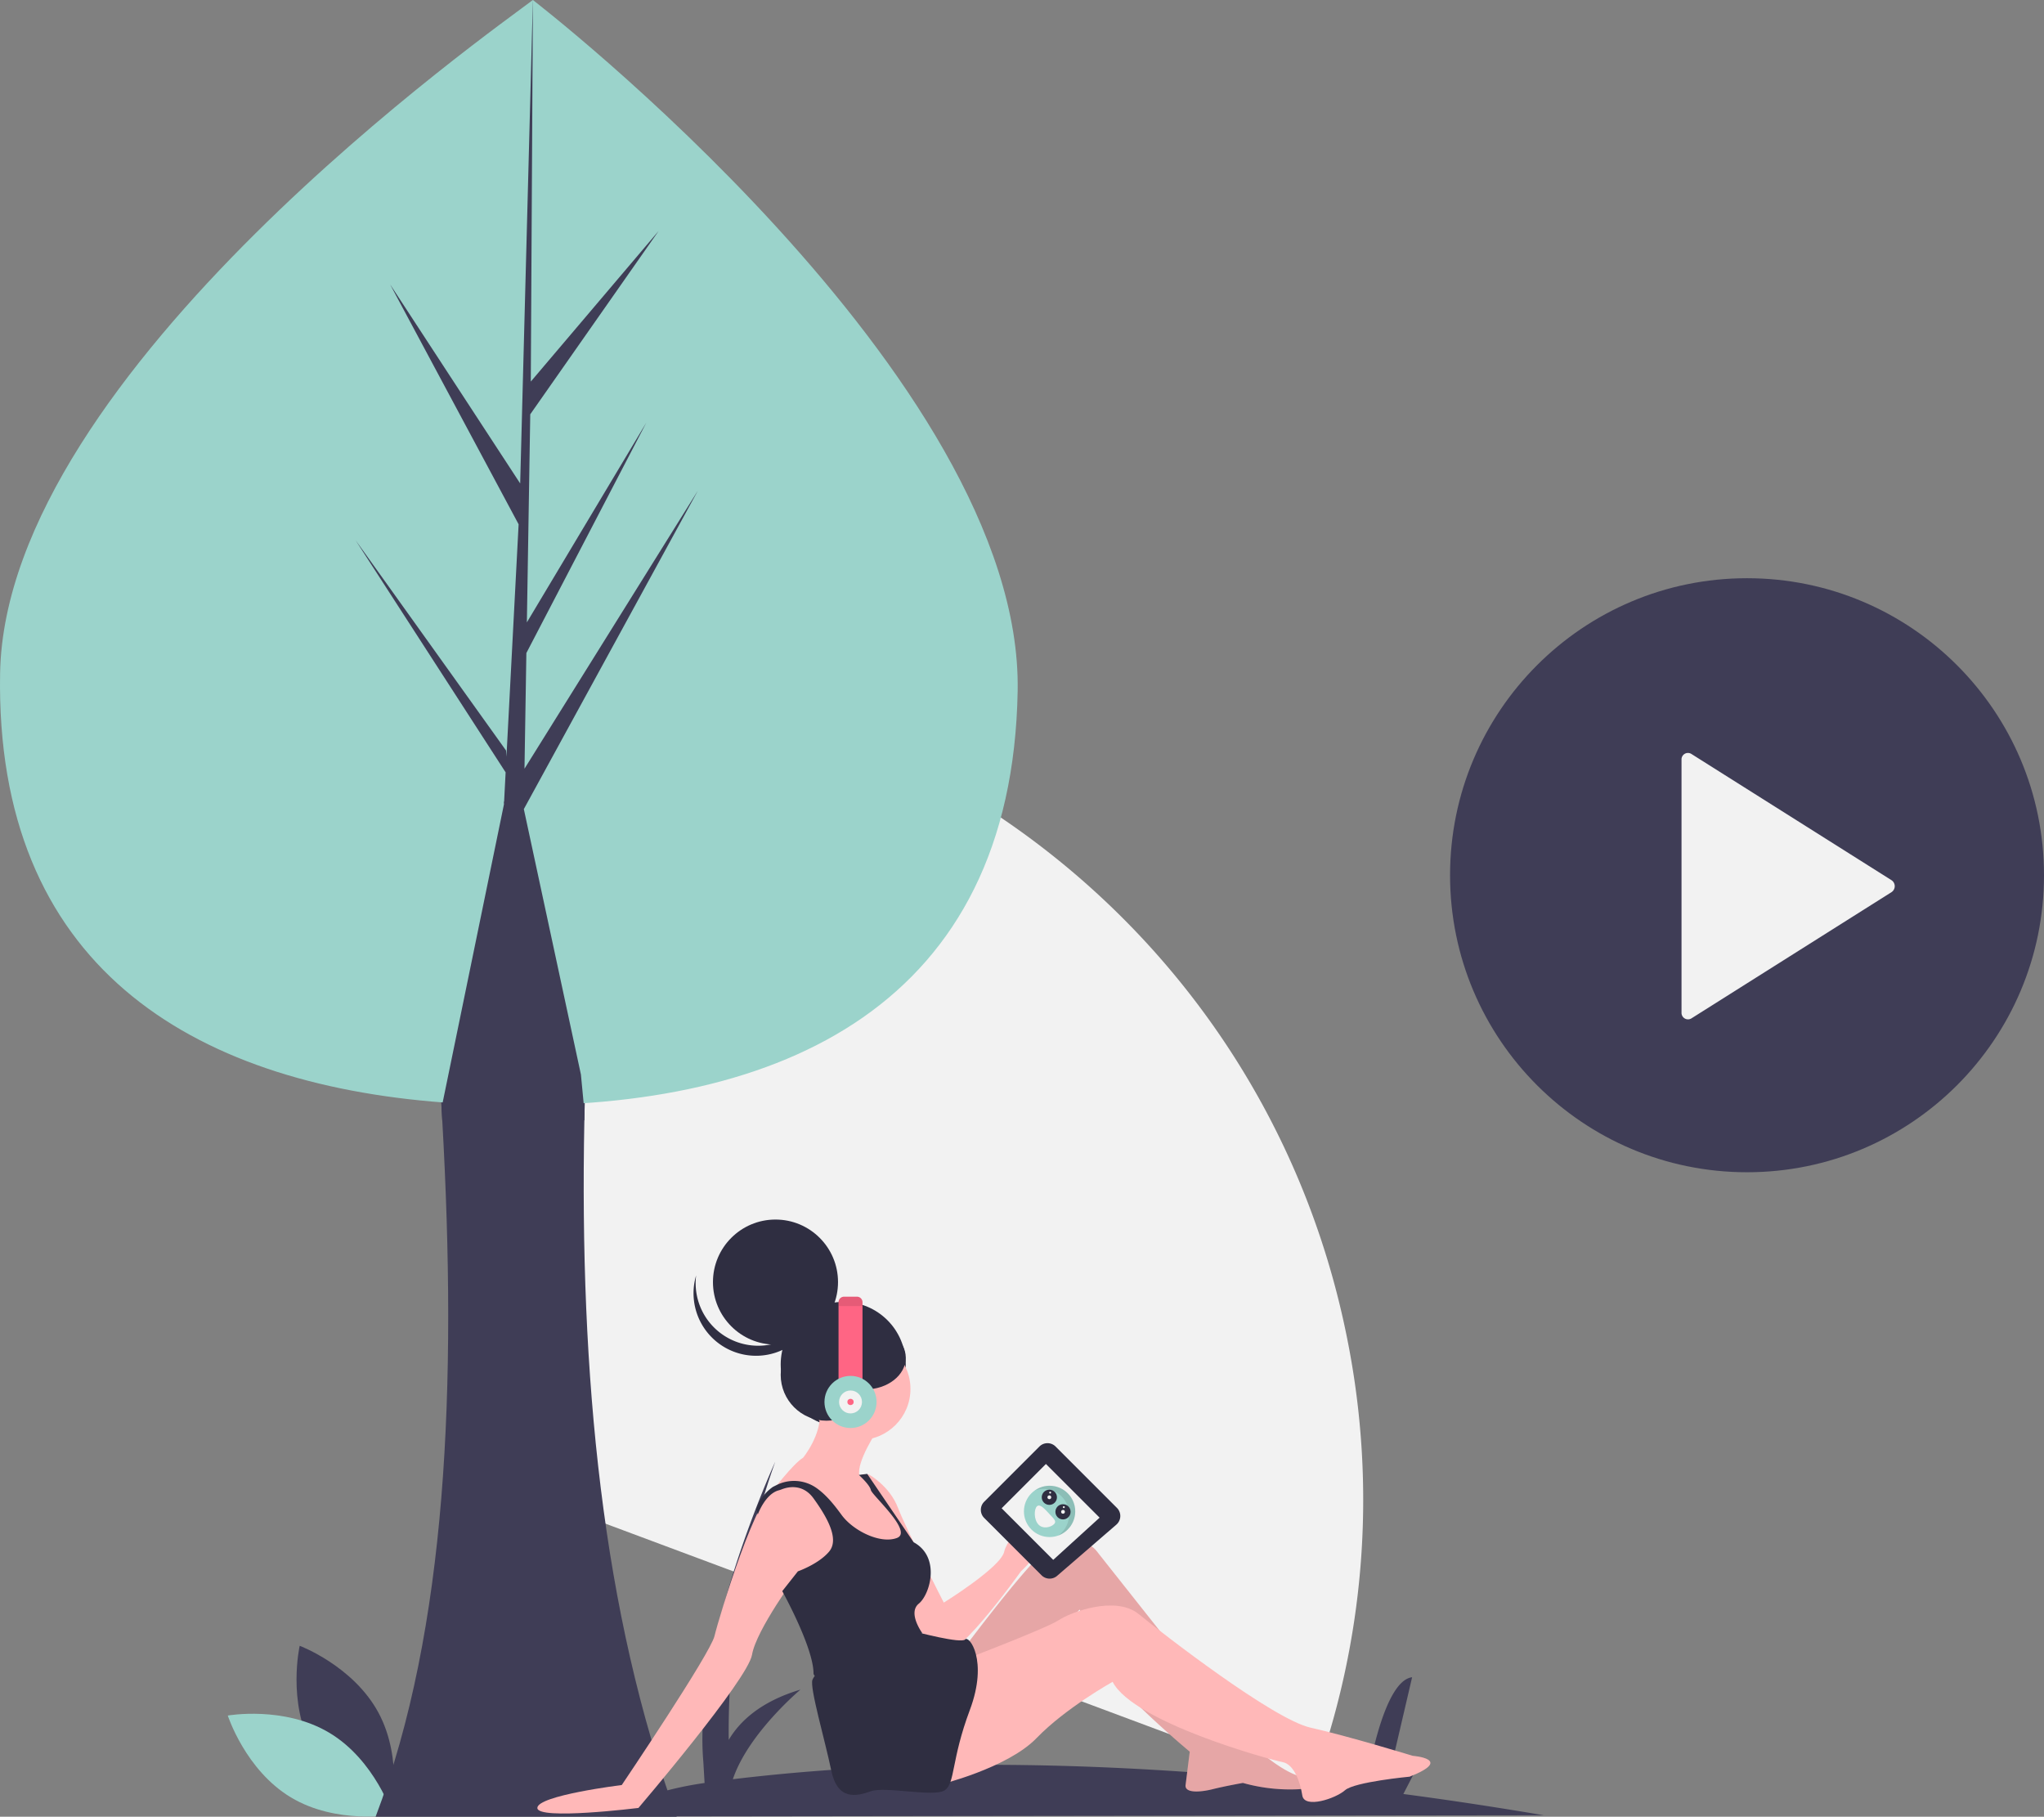 <svg id="f6781722-f228-421a-a89e-cafb7a52e09a" data-name="Layer 1" xmlns="http://www.w3.org/2000/svg" width="936.067" height="831.85" viewBox="0 0 936.067 831.85"><rect x="0" y="0" width="936.067" height="831.85" fill="#808080" stroke="none"/><title>video streaming</title><circle cx="800.067" cy="400.754" r="136" fill="#3f3d56"/><path d="M305.951,351.124l73.501,369.492L732.442,852.319a374.936,374.936,0,0,0,16.502-205.203C708.35,443.051,510.016,310.531,305.951,351.124Z" transform="translate(-131.966 -34.075)" fill="#f2f2f2"/><path d="M274.975,834.611c11.55,21.42,36.063,30.615,36.063,30.615s5.787-25.533-5.763-46.953-36.063-30.615-36.063-30.615S263.425,813.191,274.975,834.611Z" transform="translate(-131.966 -34.075)" fill="#3f3d56"/><path d="M282.914,827.564C303.766,840.109,311.797,865.028,311.797,865.028s-25.777,4.579-46.63-7.967-28.883-37.464-28.883-37.464S262.061,815.018,282.914,827.564Z" transform="translate(-131.966 -34.075)" fill="#9bd3cb"/><path d="M303.98,865.925c32.67-85.93,37.39-197.12,30.53-318.79q-.15-2.88-.33-5.78-1.545-26.31-3.76-53.21h71.31q-1.455,27.93-2.07,55.32c-.03,1.21-.05,2.41-.08,3.6-2.28,116.92,8.19,225.56,42.29,318.86Z" transform="translate(-131.966 -34.075)" fill="#3f3d56"/><path d="M838.923,865.249q-33.42-5.662-64.281-9.725l8.133-15.769c-2.743-.953-14.792,8.078-14.792,8.078L778.657,802.058C764.864,803.721,757.851,850.46,757.851,850.46l-15.411-15.802,7.461,17.766c-62.968-7.415-117.349-10.165-163.09-10.264l6.961-13.497c-2.743-.953-14.792,8.078-14.792,8.078l10.674-45.775c-13.793,1.663-20.806,48.402-20.806,48.402l-15.411-15.802,7.902,18.817a916.123,916.123,0,0,0-93.754,6.368c7.041-21.026,30.96-41.023,30.96-41.023-18.267,5.433-27.849,14.537-32.855,23.024a368.672,368.672,0,0,1,21.309-127.381S449.242,785.533,454.06,840.684l.576,9.793c-32.009,4.583-44.602,15.352-44.602,15.352Z" transform="translate(-131.966 -34.075)" fill="#3f3d56"/><path d="M598.014,350.437c-2.482,143.567-107.672,191.885-236.35,189.661q-4.483-.078-8.922-.236-8.943-.313-17.693-.973C219.028,530.153,129.702,475.897,132.01,342.38,134.399,204.207,359.589,46.688,376,34.075,376.014,34.075,600.496,206.881,598.014,350.437Z" transform="translate(-131.966 -34.075)" fill="#9bd3cb"/><circle cx="386.163" cy="624.753" r="28.636" fill="#2f2e41"/><circle cx="355.141" cy="587.048" r="28.636" fill="#2f2e41"/><path d="M462.407,644.836a28.638,28.638,0,0,0,44.222-15.036A28.638,28.638,0,1,1,450.767,618.056,28.627,28.627,0,0,0,462.407,644.836Z" transform="translate(-131.966 -34.075)" fill="#2f2e41"/><circle cx="393.561" cy="635.968" r="23.386" fill="#ffb8b8"/><path d="M533.641,689.134s-9.545,14.318-8.114,20.523c0,0,6.205,2.864,6.205,3.818s5.727,10.023,5.727,10.023l6.682,9.068,2.864,11.932H533.164l-15.273-11.932L503.096,716.339s-10.023-4.773-15.273-.955l-2.864,2.386s10.023-13.364,14.795-16.227c0,0,8.591-10.5,7.636-21Z" transform="translate(-131.966 -34.075)" fill="#ffb8b8"/><path d="M529.823,709.18s9.545,5.25,13.364,15.273,21,43.432,21,43.432,1.432,21.477.477,22.432-11.932-9.545-13.841-12.409-9.545-37.227-9.545-37.227l-12.409-20.045-2.386-11.454Z" transform="translate(-131.966 -34.075)" fill="#ffb8b8"/><path d="M559.891,769.316l4.295-1.432s26.25-16.227,27.682-23.386,22.432-31.023,22.909-18.136-15.273,27.204-15.273,27.204-34.363,48.204-36.273,34.363Z" transform="translate(-131.966 -34.075)" fill="#ffb8b8"/><path d="M516.459,736.384s-.477,13.364-19.091,18.136c0,0-19.091,25.773-21,37.227s-52.022,70.159-52.022,70.159-46.295,5.727-46.295,0,38.659-10.5,38.659-10.5,40.568-60.136,42.477-68.25,20.045-68.25,28.636-67.772c0,0,8.114-3.818,12.886-.955S516.459,736.384,516.459,736.384Z" transform="translate(-131.966 -34.075)" fill="#ffb8b8"/><path d="M572.3,790.316s33.409-44.863,40.568-47.727,16.227-4.773,21.477,1.909S701.64,829.452,701.64,829.452s21.954,22.432,32.932,18.136c0,0,5.727,4.773-7.636,5.727a79.631,79.631,0,0,1-25.773-2.864s-8.114,1.432-13.841,2.864-12.886,1.909-12.409-1.909l1.909-15.273s-49.159-40.568-50.591-57.75c0,0,.955-8.114,0-7.159s-21,22.432-30.068,27.204-31.5,11.454-31.5,11.454Z" transform="translate(-131.966 -34.075)" fill="#ffb8b8"/><path d="M572.3,790.316s33.409-44.863,40.568-47.727,16.227-4.773,21.477,1.909S701.64,829.452,701.64,829.452s21.954,22.432,32.932,18.136c0,0,5.727,4.773-7.636,5.727a79.631,79.631,0,0,1-25.773-2.864s-8.114,1.432-13.841,2.864-12.886,1.909-12.409-1.909l1.909-15.273s-49.159-40.568-50.591-57.75c0,0,.955-8.114,0-7.159s-21,22.432-30.068,27.204-31.5,11.454-31.5,11.454Z" transform="translate(-131.966 -34.075)" opacity="0.1"/><path d="M567.05,796.52s43.909-16.704,49.636-20.523,26.25-11.454,36.75-2.864,61.568,48.204,78.75,52.022,46.773,12.886,46.773,12.886,19.091,1.432-1.432,9.545c0,0-25.295,2.386-29.591,6.205s-18.614,8.591-19.568,2.386-3.818-14.318-9.068-15.273S651.049,822.77,641.504,804.156c0,0-21.477,11.932-34.841,25.773s-44.863,21.477-44.863,21.477Z" transform="translate(-131.966 -34.075)" fill="#ffb8b8"/><path d="M551.3,781.247s20.921,5.561,22.631,3.496,10.778,9.39,2.187,32.299-6.682,33.409-11.454,36.75-27.204-1.909-33.886.477-15.273,4.295-18.136-9.545-10.023-38.182-8.591-41.523,9.068-10.977,9.068-10.977l15.75-8.114Z" transform="translate(-131.966 -34.075)" fill="#2f2e41"/><path d="M478.993,727.555s3.323-9.307,9.491-11.052a15.846,15.846,0,0,0,1.54-.505c2.317-.92,9.385-2.928,14.503,4.159,6.205,8.591,11.932,18.614,7.159,24.341s-14.318,9.068-14.318,9.068l-7.159,9.068s14.318,25.773,14.318,37.704c0,0,.477,4.773,8.591-3.818s41.317-14.53,41.317-14.53-6.953-9.333-1.703-13.629,10.056-21.405-2.369-28.123L529.107,708.941l-3.818.477s5.011,4.534,5.489,6.92,19.568,19.091,11.932,21.954-20.045-3.341-25.295-10.5c-2.887-3.937-6.93-9.319-12.048-12.729a17.845,17.845,0,0,0-17.849-.958l-1.603.801h0a20.445,20.445,0,0,0-7.068,8.696l-.569,1.327Z" transform="translate(-131.966 -34.075)" fill="#2f2e41"/><circle cx="378.527" cy="629.525" r="21" fill="#2f2e41"/><ellipse cx="396.186" cy="621.65" rx="18.614" ry="14.557" fill="#2f2e41"/><ellipse cx="389.266" cy="644.559" rx="3.102" ry="5.489" fill="#a0616a"/><path d="M515.982,630.363V668.373H526.959V630.363a2.558,2.558,0,0,0-2.558-2.558h-5.861A2.558,2.558,0,0,0,515.982,630.363Z" transform="translate(-131.966 -34.075)" fill="#ff6584"/><circle cx="389.504" cy="641.934" r="11.932" fill="#9bd3cb"/><circle cx="389.504" cy="641.934" r="5.25" fill="#f2f2f2"/><circle cx="389.504" cy="641.934" r="1.432" fill="#ff6584"/><path d="M515.982,630.363v1.737H526.959v-1.737a2.558,2.558,0,0,0-2.558-2.558h-5.861A2.558,2.558,0,0,0,515.982,630.363Z" transform="translate(-131.966 -34.075)" opacity="0.1"/><path d="M643.483,724.522,615.381,696.42a5.242,5.242,0,0,0-7.413,0l-25.28,25.28a5.242,5.242,0,0,0,0,7.413l26.256,26.256a5.242,5.242,0,0,0,7.133.26l27.125-23.435A5.242,5.242,0,0,0,643.483,724.522Z" transform="translate(-131.966 -34.075)" fill="#2f2e41"/><polygon points="503.572 694.911 478.992 670.332 458.708 690.616 482.333 714.241 503.572 694.911" fill="#f2f2f2"/><circle cx="480.663" cy="692.048" r="11.746" fill="#9bd3cb"/><path d="M617.857,736.134a11.746,11.746,0,0,0-11.966-19.632,11.746,11.746,0,1,1,10.66,20.693A11.827,11.827,0,0,0,617.857,736.134Z" transform="translate(-131.966 -34.075)" opacity="0.1"/><path d="M606.854,723.789c-1.401,1.316-1.475,6.054.664,8.33s5.681,1.229,7.081-.087.13-2.403-2.009-4.679S608.255,722.472,606.854,723.789Z" transform="translate(-131.966 -34.075)" fill="#f2f2f2"/><circle cx="486.812" cy="692.239" r="3.48" fill="#2f2e41"/><circle cx="480.556" cy="685.581" r="3.48" fill="#2f2e41"/><circle cx="486.812" cy="692.239" r="0.87" fill="#f2f2f2"/><circle cx="487.187" cy="690.096" r="0.435" fill="#f2f2f2"/><circle cx="480.931" cy="683.439" r="0.435" fill="#f2f2f2"/><circle cx="480.556" cy="685.581" r="0.87" fill="#f2f2f2"/><path d="M902.034,381.966V497.675a2.979,2.979,0,0,0,4.462,2.746l91.72-57.854a3.278,3.278,0,0,0,0-5.454l-91.72-57.854A2.951,2.951,0,0,0,902.034,381.966Z" transform="translate(-131.966 -34.075)" fill="#f2f2f2"/><path d="M399.66,543.465,398,526.075l-8.16-37.93-17.98-83.6,79.68-145.77-79.38,127.28.86-52.97,54.92-105.47-54.69,91.44,1.55-95.28,58.8-83.96-58.55,68.98.96-173.98v-.74l-.03.75-5.79,220.62-59.55-91.12,58.83,109.82-5.57,106.42-.17-2.82-68.92-96.31,68.71,106.29-.69,13.3-.13.21.06,1.09-17.64,85.82-10.94,53.21q.18,2.895.33,5.78c10.03.22,58.51-.14,65.07-.07Z" transform="translate(-131.966 -34.075)" fill="#3f3d56"/></svg>